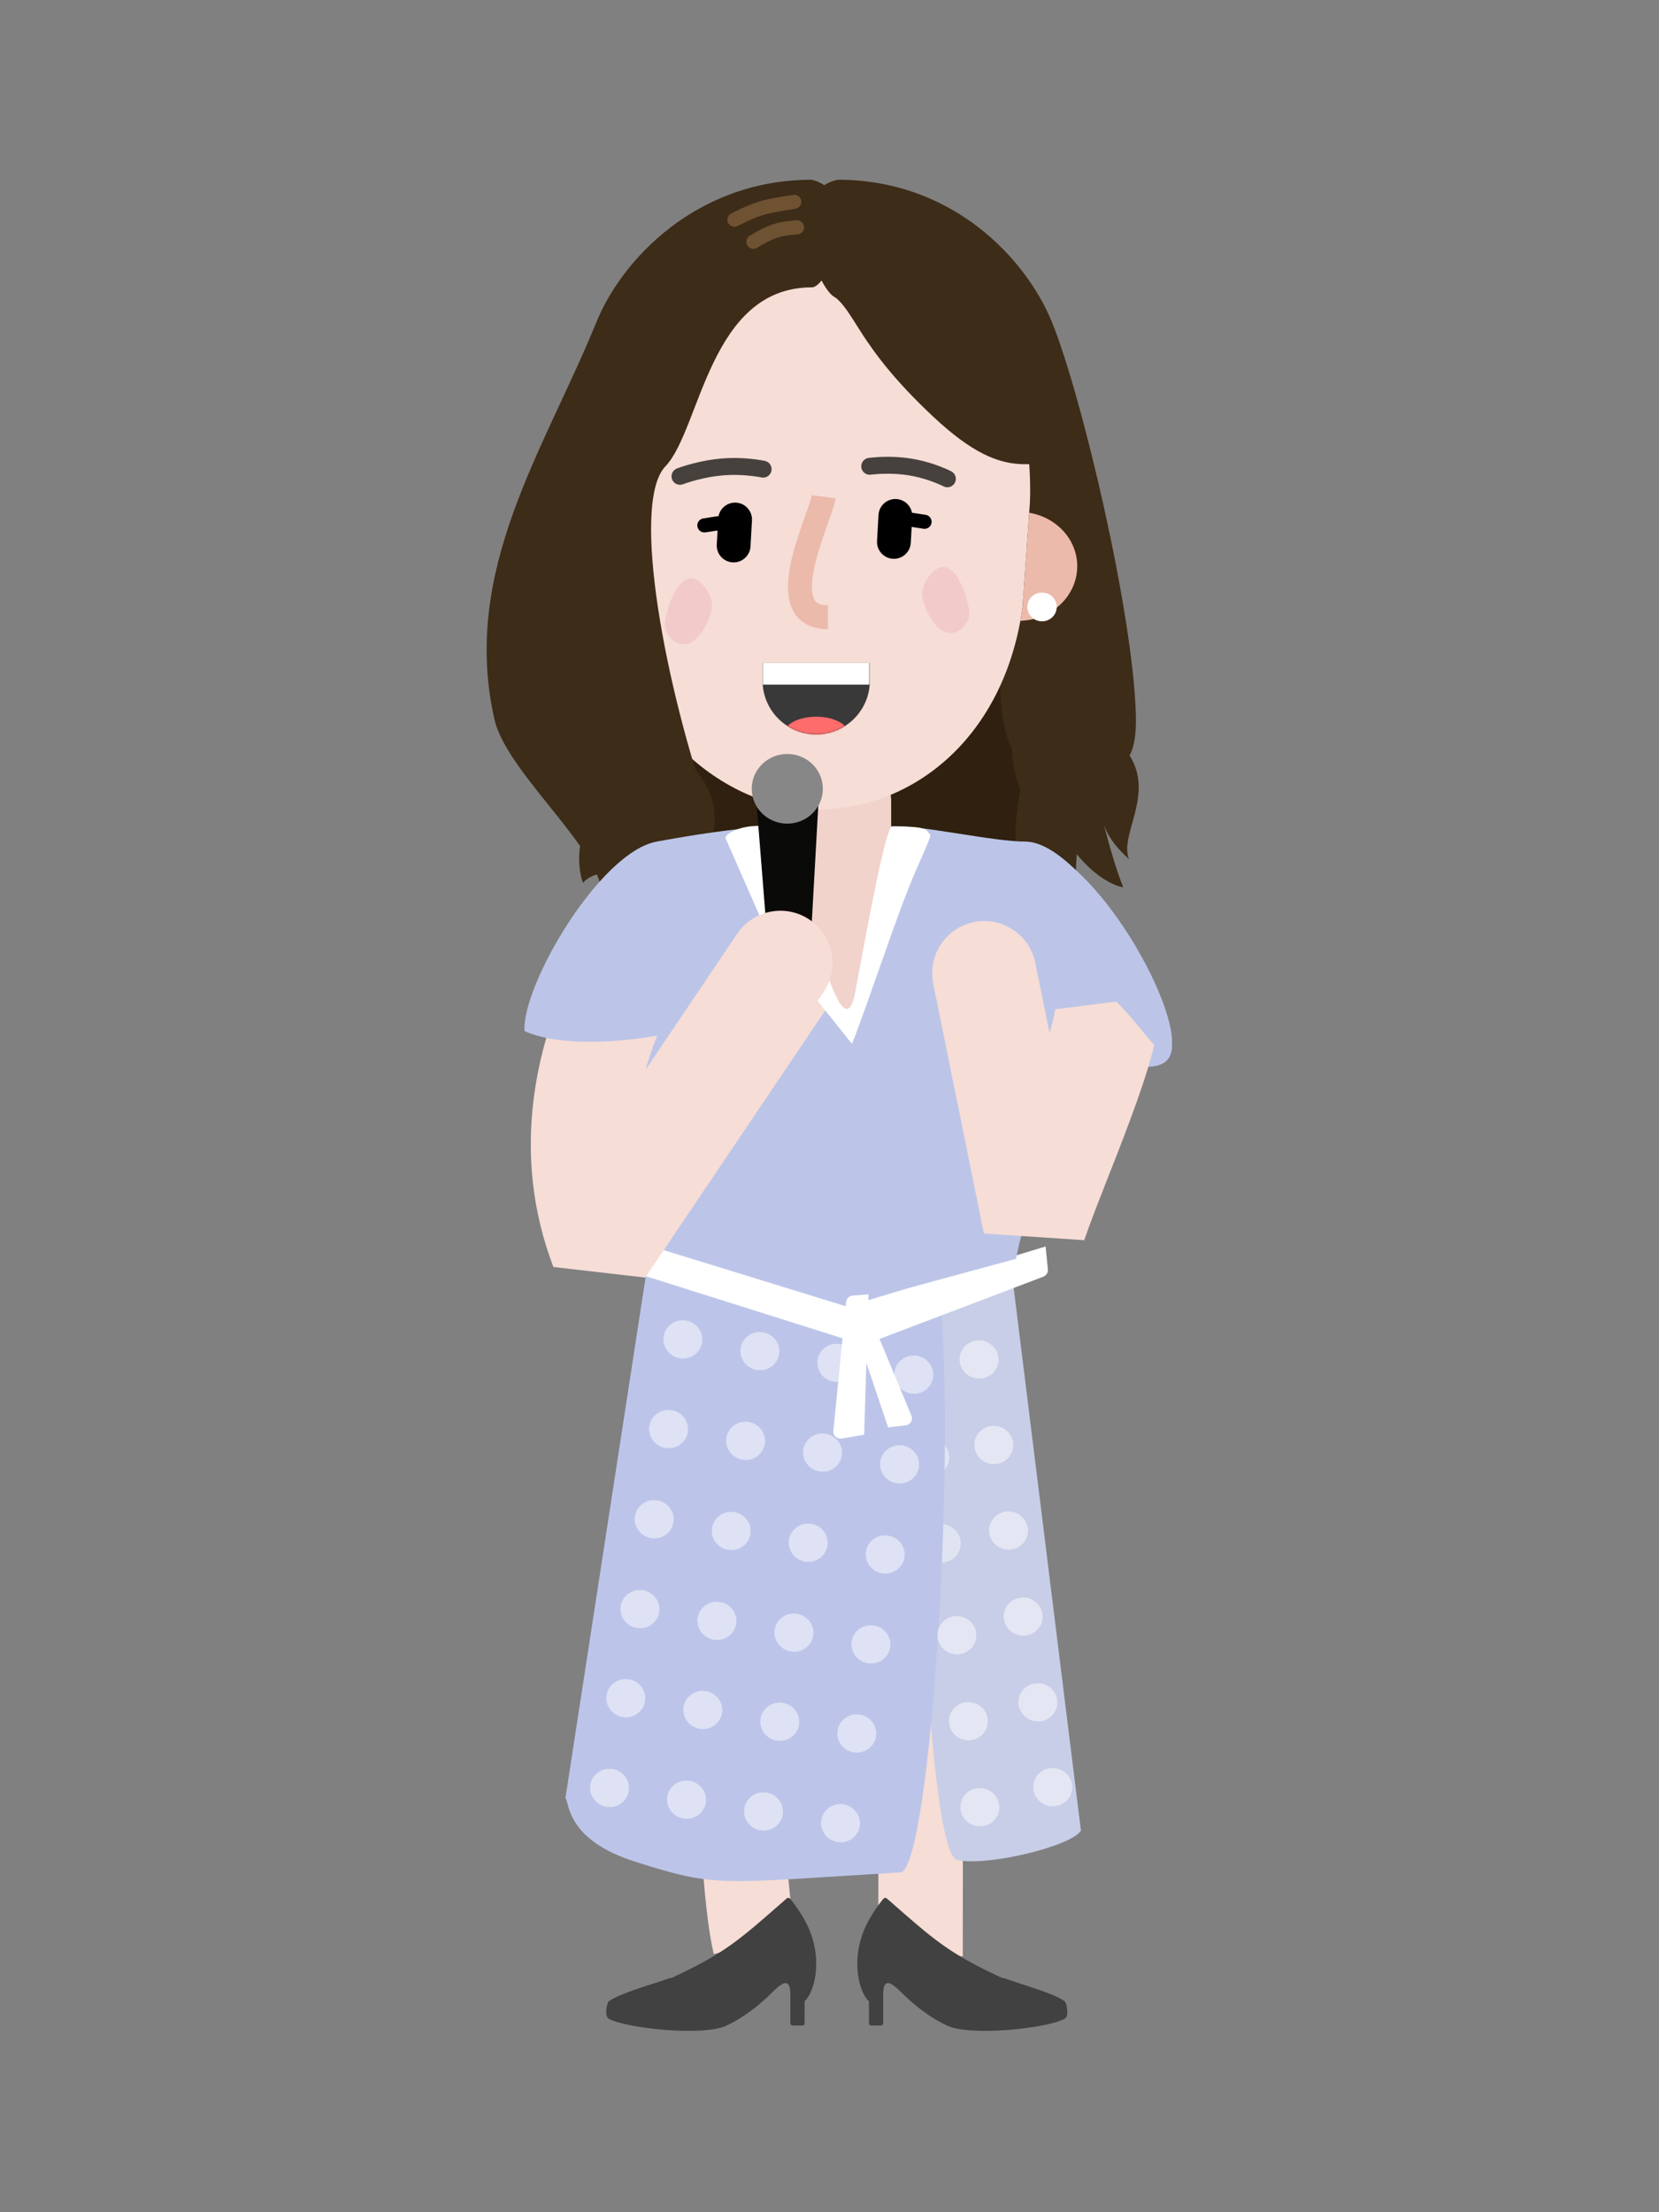 <svg xmlns="http://www.w3.org/2000/svg" xmlns:xlink="http://www.w3.org/1999/xlink" width="1200" height="1600" viewBox="0 0 1200 1600" id="singer"><rect x="0" y="0" width="1200" height="1600" fill="#808080" stroke="none"/><defs><path id="a" d="M1.618,0.578 C1.205,2.85 0.988,5.191 0.988,7.583 L0.988,19.938 C0.988,41.376 18.358,58.755 39.786,58.755 C61.213,58.755 78.583,41.376 78.583,19.938 L78.583,7.583 C78.583,5.191 78.367,2.85 77.952,0.578 L1.618,0.578 Z"></path></defs><g fill="none" fill-rule="evenodd"><g transform="translate(352 130)"><g><path fill="#2F200F" fill-rule="nonzero" d="M114.499,440.556 C108.62,399.557 137.1,361.742 178.11,356.093 L328.235,335.413 C373.077,329.235 414.198,361.761 418.525,406.829 C422.746,450.789 390.244,489.537 346.217,493.032 L195.101,505.029 C155.493,508.173 120.139,479.894 114.499,440.556 Z"></path><path fill="#3D2C18" fill-rule="nonzero" d="M309.475,152.77 C361.823,152.77 360.083,211.288 383.029,233.064 C390.083,274.704 357.601,357.254 378.681,409.175 C406.103,444.776 396.918,459.869 393.449,463.665 C393.019,464.021 392.66,464.356 392.378,464.671 C392.378,464.671 392.82,464.354 393.449,463.665 C400.676,457.671 427.656,445.544 434.251,416.43 C441.632,383.837 462.26,403.865 461.22,364.919 C459.834,313.07 433.635,202.209 418.474,164.942 C405.567,133.214 368.277,92.471 309.475,92.471 C279.363,98.793 300.362,152.77 309.475,152.77 Z"></path><rect width="90.976" height="116.733" x="201.629" y="404.077" fill="#F1D3CB" fill-rule="nonzero" rx="45.488"></rect><path fill="#F6DDD6" fill-rule="nonzero" d="M80.59,162.244 C80.59,81.043 151.625,15.216 239.252,15.216 C326.879,15.216 397.914,81.043 397.914,162.244 L387.729,308.481 C374.934,403.338 308.347,455.509 239.252,455.509 C170.158,455.509 100.158,392.271 90.775,308.481 L80.59,162.244 Z"></path><path fill="#393939" d="M199.595,349.472 C199.593,349.638 199.592,349.804 199.592,349.971 L199.592,362.326 C199.592,383.765 216.962,401.144 238.39,401.144 C259.816,401.144 277.187,383.765 277.187,362.326 L277.187,349.971 C277.187,349.804 277.186,349.638 277.184,349.472 L199.595,349.472 Z"></path><g transform="translate(198.604 342.388)"><mask id="b" fill="#fff"><use xlink:href="#a"></use></mask><g fill-rule="nonzero" mask="url(#b)"><g transform="translate(0 6.114)"><ellipse cx="39.785" cy="52.351" fill="#FF6C6C" rx="23.397" ry="12.482"></ellipse><rect width="77.594" height="15.676" x=".988" y=".97" fill="#FFF"></rect></g></g></g><path fill="#46413D" fill-rule="nonzero" d="M169.531 201.656C178.3 200.899 186.917 201.248 194.842 202.29 196.358 202.489 197.744 202.702 198.986 202.917L200.04 203.107C200.617 203.215 201.049 203.303 201.324 203.364 204.62 204.091 206.703 207.353 205.977 210.65 205.267 213.873 202.137 215.937 198.919 215.35L198.275 215.219C198.04 215.173 197.729 215.114 197.347 215.045 196.16 214.831 194.786 214.616 193.25 214.414 186.142 213.48 178.385 213.165 170.582 213.839 164.735 214.344 158.78 215.42 152.952 216.898 150.024 217.64 147.323 218.434 144.919 219.226L144.12 219.493C143.865 219.579 143.621 219.663 143.389 219.744L142.452 220.078 142.037 220.233C138.89 221.451 135.351 219.886 134.133 216.737 132.915 213.588 134.48 210.047 137.627 208.828L138.27 208.587C138.894 208.358 139.737 208.062 140.78 207.716L141.099 207.61C143.762 206.733 146.735 205.859 149.951 205.044 156.38 203.414 162.973 202.223 169.531 201.656zM280.167 200.789C288.629 200.101 298.006 200.222 307.304 201.721 312.818 202.61 318.228 203.99 323.439 205.728 326.765 206.836 329.816 208.026 332.534 209.22L333.476 209.64C334.658 210.175 335.541 210.606 336.093 210.894 339.084 212.457 340.243 216.151 338.681 219.144 337.156 222.066 333.602 223.24 330.65 221.84L329.92 221.476 329.778 221.408C329.167 221.112 328.444 220.779 327.62 220.416 325.233 219.367 322.529 218.313 319.575 217.329 314.96 215.79 310.182 214.571 305.359 213.793 297.158 212.471 288.717 212.363 281.156 212.977L280.265 213.054C279.979 213.08 279.706 213.106 279.446 213.133L278.261 213.264 277.923 213.307C274.58 213.774 271.492 211.442 271.025 208.098 270.557 204.754 272.888 201.664 276.23 201.196L276.967 201.102C277.752 201.008 278.83 200.898 280.167 200.789z"></path><path fill="#000" fill-rule="nonzero" d="M184.136 240.71C186.916 240.279 189.518 242.185 189.948 244.965 190.367 247.673 188.572 250.212 185.912 250.741L185.694 250.78 158.261 255.029C155.481 255.46 152.879 253.554 152.449 250.774 152.03 248.066 153.824 245.527 156.485 244.997L156.702 244.959 184.136 240.71zM284.309 242.363C284.728 239.655 287.205 237.778 289.901 238.078L290.12 238.107 317.554 242.355C320.333 242.786 322.238 245.389 321.807 248.17 321.389 250.877 318.911 252.755 316.215 252.455L315.996 252.426 288.562 248.177C285.783 247.747 283.878 245.144 284.309 242.363z"></path><path fill="#000" fill-rule="nonzero" d="M167.518 245.052C167.9 238.309 173.673 233.153 180.412 233.535 187.047 233.911 192.145 239.517 191.936 246.125L191.922 246.436 190.858 265.225C190.476 271.968 184.703 277.124 177.964 276.742 171.329 276.366 166.231 270.76 166.44 264.152L166.454 263.841 167.518 245.052zM283.448 242.449C283.83 235.707 289.603 230.551 296.342 230.933 302.978 231.309 308.076 236.914 307.867 243.523L307.853 243.833 306.789 262.624C306.407 269.366 300.634 274.522 293.895 274.14 287.259 273.764 282.161 268.159 282.37 261.55L282.384 261.24 283.448 242.449z"></path><path fill="#EBBAAA" fill-rule="nonzero" d="M235.219,228.112 L252.366,230.516 L252.287,231.034 C251.888,233.486 251.018,236.468 249.469,241.013 L243.917,256.818 C243.737,257.336 243.58,257.793 243.451,258.17 C241.469,263.994 239.898,269.041 238.629,273.803 L238.279,275.14 C235.441,286.187 234.575,294.802 235.879,300.47 C237.05,305.556 239.687,307.696 246.479,307.769 L246.847,307.771 L246.847,325.094 C231.771,325.094 222.02,317.452 219.007,304.357 C216.861,295.033 218.115,283.541 221.899,269.34 C223.119,264.761 224.572,260.017 226.338,254.73 L227.531,251.22 C229.119,246.636 232.352,237.537 232.59,236.849 L233.023,235.591 C234.261,231.959 234.957,229.611 235.178,228.37 L235.219,228.112 Z"></path><path fill="#F2CACA" fill-rule="nonzero" d="M349.068 314.554C348.628 321.248 340.107 331.143 330.69 326.683 321.274 322.223 314.526 305.097 314.965 298.401 315.405 291.706 324.28 276.423 333.697 280.883 343.114 285.344 349.507 307.858 349.068 314.554zM128.938 322.76C129.377 329.456 137.898 339.35 147.315 334.89 156.732 330.43 163.479 313.304 163.039 306.608 162.6 299.912 153.725 284.63 144.309 289.09 134.892 293.551 128.498 316.065 128.938 322.76z"></path><path fill="#3D2C18" fill-rule="nonzero" d="M129.316,207.275 C154.778,180.587 160.889,77.822 235.238,77.822 C248.183,77.822 273.431,9.478 235.238,0 C151.723,0 97.744,57.868 79.411,102.93 C41.705,195.616 -18.793,282.411 5.651,390.329 C15.573,434.137 103.753,500.517 79.412,530.537 C55.071,560.557 122.721,498.478 162.442,461.562 C129.316,368.07 103.854,233.963 129.316,207.275 Z"></path><path fill="#6E5232" fill-rule="nonzero" d="M221.706 10.932C224.483 10.489 227.094 12.383 227.536 15.162 227.979 17.941 226.086 20.552 223.309 20.995L215.034 22.33C212.71 22.714 211.185 22.982 209.502 23.298 205.408 24.064 202.355 24.789 199.437 25.705L198.952 25.859C194.436 27.316 189.825 29.344 181.491 33.495 178.974 34.749 175.917 33.724 174.663 31.205 173.41 28.686 174.435 25.627 176.953 24.373L178.655 23.529C186.375 19.722 191.055 17.7 195.826 16.161 199.162 15.084 202.539 14.255 206.894 13.42L209.942 12.86C212.45 12.417 215.456 11.929 221.706 10.932zM224.201 29.338C227.007 29.149 229.436 31.271 229.625 34.078 229.815 36.886 227.694 39.316 224.887 39.505L223.642 39.595C212.046 40.479 206.883 42.419 195.611 49.255 193.206 50.714 190.074 49.945 188.617 47.539 187.159 45.132 187.927 41.999 190.332 40.541L191.588 39.785C203.745 32.521 210.411 30.27 224.201 29.338z"></path><path fill="#3D2C18" fill-rule="nonzero" d="M122.436,482.77 C135.81,483.411 154.536,467.932 162.228,460.112 C160.153,486.522 141.394,496.248 133.201,500.913 C122.294,507.123 117.054,529.055 109.9,538.289 C108.032,533.619 89.081,514.147 92.761,499.667 C97.36,481.567 105.718,481.968 122.436,482.77 Z"></path><path fill="#3D2C18" fill-rule="nonzero" d="M125.752,431.515 C115.058,410.914 117.076,373.566 114.039,353.193 C136.305,382.508 139.094,411.913 150.671,426.027 C181.768,463.941 151.753,491.461 156.306,512.329 C144.56,496.865 141.538,486.888 141.538,465.437 C141.538,436.779 138.836,456.719 125.752,431.515 Z"></path><path fill="#3D2C18" fill-rule="nonzero" d="M98.383 459.536C111.757 460.178 130.484 444.699 138.175 436.879 136.101 463.289 138.05 523.601 121.739 509.493 105.429 495.387 76.868 499.31 69.714 508.544 67.846 503.875 65.028 490.915 68.708 476.435 73.307 458.334 81.666 458.735 98.383 459.536zM254.073 85.642C328.422 85.642 303.731 122.008 381.905 161.531 396.291 186.756 395.81 239.398 386.644 320.919 380.852 372.426 371.974 425.372 391.991 451.359 409.656 474.294 416.248 486.135 417.664 492.019 414.726 493.217 411.97 492.111 408.882 495.569 408.882 495.569 419.936 501.463 417.664 492.019 421.508 490.453 425.665 484.944 431.289 460.114 441.774 413.823 471.071 442.268 469.593 386.953 467.624 313.313 430.415 155.859 408.882 102.93 390.55 57.868 337.589 2.84217094e-14 254.073 2.84217094e-14 211.304 8.979 241.128 85.642 254.073 85.642z"></path><path fill="#EBBAAA" d="M386.059,319.011 C409.268,318.319 427.647,300.362 427.186,278.733 C426.78,259.669 411.87,244.078 392.44,240.855 L387.729,308.481 C387.248,312.052 386.691,315.561 386.059,319.011 Z"></path><ellipse cx="401.722" cy="308.979" fill="#FFF" fill-rule="nonzero" rx="10.626" ry="10.409"></ellipse><path fill="#3D2C18" fill-rule="nonzero" d="M414.479,422.945 C417.68,400.543 404.98,355.948 398.231,336.451 C425.545,361.335 432.202,401.341 435.547,419.147 C440.001,442.856 452.137,491.939 460.471,511.655 C455.219,511.086 441.091,505.449 426.596,487.449 C408.477,464.949 410.477,450.948 414.479,422.945 Z"></path><path fill="#3D2C18" fill-rule="nonzero" d="M419.666,417.294 C405.342,398.931 400.427,361.84 393.677,342.343 C420.991,367.227 439.934,392.188 453.927,404.017 C491.516,435.79 456.311,471.641 464.646,491.358 C450.237,478.231 445.421,468.954 441.458,447.858 C436.164,419.673 437.19,439.763 419.666,417.294 Z"></path><path fill="#3D2C18" fill-rule="nonzero" d="M385.251 445.461C388.453 423.058 392.001 406.632 385.251 387.136 412.565 412.019 459.956 429.215 442.075 445.776 424.192 462.337 422.909 514.454 431.244 534.171 425.992 533.601 411.863 527.964 397.368 509.964 379.25 487.464 381.25 473.463 385.251 445.461zM370.897 141.262C380.765 161.713 416.356 192.174 432.917 204.848 396.145 198.721 379.377 224.107 323.211 171.535 267.044 118.963 267.352 94.924 249.342 82.918 254.053 80.571 302.445 86.582 324.644 93.842 352.393 102.917 358.561 115.699 370.897 141.262z"></path></g><g fill-rule="nonzero" transform="translate(57.005 699.46)"><path fill="#F6DDD6" d="M275.984 211.873C282.864 242.71 286.013 310.213 287.062 413.242L287.199 428.421C287.439 458.054 287.499 485.361 287.461 526.631L287.395 582.961 287.395 585.421 226.286 585.421 226.361 514.833C226.377 478.216 226.299 452.758 226.056 424.539L225.99 417.309C225.033 318.876 222.01 251.695 216.514 225.976L216.343 225.193 275.984 211.873zM107.197 206.14L166.837 219.462C161.566 243.086 157.521 312.41 157.017 388.002L157.003 390.295C156.545 470.519 160.103 540.157 166.578 569.054L166.775 569.917 107.259 583.785C99.283 549.517 95.481 477.268 95.882 392.517L95.895 389.945C96.353 309.856 100.509 237.202 106.999 207.041L107.197 206.14z"></path><path fill="#C8CEE7" d="M372.871,494.546 L321.947,83.814 L264.912,83.814 C248.616,215.078 262.06,510.636 283.244,515.721 C304.429,520.795 366.081,505.836 372.871,494.546 Z"></path><ellipse cx="263.578" cy="224.587" fill="#FFF" opacity=".44" rx="13.816" ry="14.082" transform="rotate(101.187 263.578 224.587)"></ellipse><ellipse cx="271.892" cy="286.796" fill="#FFF" opacity=".44" rx="13.816" ry="14.082" transform="rotate(101.187 271.892 286.796)"></ellipse><path fill="#BCC5E9" d="M5.96855898e-13,470.925 L72.508,5.68434189e-14 L268.664,83.814 C284.959,207.531 263.997,523.465 242.296,524.769 C109.233,532.769 109.917,535.805 50.924,517.188 C1.321,501.536 3.101,475.786 5.96855898e-13,470.925 Z"></path><path fill="#FFF" d="M200.754,138.574 L18.291,80.981 C15.735,80.174 14.242,77.523 14.875,74.918 L18.842,58.595 L207.378,116.72 L207.378,133.715 C207.378,137.158 204.035,139.61 200.754,138.574 Z"></path><path fill="#FFF" d="M193.776,205.409 L203.055,112.081 C203.297,109.652 205.248,107.754 207.7,107.568 L219.223,106.689 L216.066,208.231 L199.762,210.964 C196.426,211.523 193.444,208.756 193.776,205.409 Z"></path><path fill="#FFF" d="M250.237,194.402 L220.626,123.162 C219.686,120.902 217.272,119.631 214.878,120.136 L206.045,121.998 L233.423,202.923 L246.128,201.421 C249.486,201.024 251.535,197.524 250.237,194.402 Z"></path><path fill="#FFF" d="M227.204,138.939 L345.692,93.904 C347.843,93.086 349.179,90.926 348.951,88.636 L347.301,72.064 L213.88,112.472 L220.501,135.58 C221.323,138.447 224.419,139.999 227.204,138.939 Z"></path><path fill="#414141" d="M216.518 565.214C219.738 558.061 224.247 550.907 229.828 543.968 230.473 543.132 231.546 542.918 232.405 543.55 266.97 573.835 276.526 582.894 316.161 601.267 316.375 601.053 316.804 601.053 317.234 601.267 329.257 605.679 351.799 611.569 361.031 617.877 362.749 619.354 364.466 628.994 361.031 630.686 348.15 637.625 292.701 643.535 275.955 635.546 263.933 629.87 252.801 621.413 242.495 611.11 237.128 605.852 230.473 599.962 229.828 611.324L229.828 633.865C229.828 634.711 228.969 635.546 228.111 635.546L221.24 635.546C220.167 635.546 219.523 634.711 219.523 633.865L219.523 617.877C213.619 613.342 205.568 590.455 216.518 565.214zM175.974 565.214C172.753 558.061 168.245 550.907 162.663 543.968 162.019 543.132 160.945 542.918 160.087 543.55 125.521 573.835 115.966 582.894 76.331 601.267 76.116 601.053 75.687 601.053 75.257 601.267 63.234 605.679 40.692 611.569 31.46 617.877 29.743 619.354 28.025 628.994 31.46 630.686 44.342 637.625 99.791 643.535 116.536 635.546 128.559 629.87 139.692 621.413 149.997 611.11 155.364 605.852 162.019 599.962 162.663 611.324L162.663 633.865C162.663 634.711 163.522 635.546 164.381 635.546L171.251 635.546C172.325 635.546 172.968 634.711 172.968 633.865L172.968 617.877C178.872 613.342 186.924 590.455 175.974 565.214z"></path><g fill="#FFF" opacity=".5" transform="translate(15.308 122.882)"><ellipse cx="236.691" cy="41.864" rx="13.812" ry="14.086" transform="rotate(99.032 236.69 41.864)"></ellipse><ellipse cx="283.872" cy="30.901" rx="13.812" ry="14.086" transform="rotate(99.032 283.872 30.9)"></ellipse><ellipse cx="294.529" cy="92.767" rx="13.812" ry="14.086" transform="rotate(99.032 294.53 92.767)"></ellipse><ellipse cx="305.188" cy="154.632" rx="13.812" ry="14.086" transform="rotate(99.032 305.188 154.632)"></ellipse><ellipse cx="315.784" cy="216.876" rx="13.812" ry="14.086" transform="rotate(99.032 315.784 216.876)"></ellipse><ellipse cx="326.423" cy="278.863" rx="13.812" ry="14.086" transform="rotate(99.032 326.423 278.863)"></ellipse><ellipse cx="337.161" cy="340.228" rx="13.812" ry="14.086" transform="rotate(99.032 337.16 340.228)"></ellipse><ellipse cx="267.833" cy="230.307" rx="13.816" ry="14.082" transform="rotate(101.183 267.833 230.307)"></ellipse><ellipse cx="276.151" cy="292.517" rx="13.816" ry="14.082" transform="rotate(101.183 276.15 292.517)"></ellipse><ellipse cx="284.469" cy="354.728" rx="13.816" ry="14.082" transform="rotate(101.183 284.469 354.728)"></ellipse><ellipse cx="226.373" cy="106.749" rx="13.812" ry="14.086" transform="rotate(99.032 226.373 106.749)"></ellipse><ellipse cx="215.998" cy="171.944" rx="13.812" ry="14.086" transform="rotate(99.032 215.998 171.944)"></ellipse><ellipse cx="205.658" cy="236.961" rx="13.812" ry="14.086" transform="rotate(99.032 205.658 236.96)"></ellipse><ellipse cx="195.419" cy="301.403" rx="13.812" ry="14.086" transform="rotate(99.032 195.419 301.403)"></ellipse><ellipse cx="180.999" cy="33.364" rx="13.812" ry="14.086" transform="rotate(99.032 181 33.364)"></ellipse><ellipse cx="170.681" cy="98.249" rx="13.812" ry="14.086" transform="rotate(99.032 170.681 98.249)"></ellipse><ellipse cx="160.304" cy="163.444" rx="13.812" ry="14.086" transform="rotate(99.032 160.304 163.444)"></ellipse><ellipse cx="149.964" cy="228.462" rx="13.812" ry="14.086" transform="rotate(99.032 149.964 228.462)"></ellipse><ellipse cx="139.727" cy="292.905" rx="13.812" ry="14.086" transform="rotate(99.032 139.727 292.905)"></ellipse><ellipse cx="125.308" cy="24.866" rx="13.812" ry="14.086" transform="rotate(99.032 125.308 24.866)"></ellipse><ellipse cx="114.99" cy="89.749" rx="13.812" ry="14.086" transform="rotate(99.032 114.99 89.75)"></ellipse><ellipse cx="104.609" cy="154.945" rx="13.812" ry="14.086" transform="rotate(99.032 104.61 154.945)"></ellipse><ellipse cx="94.27" cy="219.964" rx="13.812" ry="14.086" transform="rotate(99.032 94.27 219.964)"></ellipse><ellipse cx="84.036" cy="284.396" rx="13.812" ry="14.086" transform="rotate(99.032 84.036 284.396)"></ellipse><ellipse cx="69.616" cy="16.366" rx="13.812" ry="14.086" transform="rotate(99.032 69.616 16.366)"></ellipse><ellipse cx="59.298" cy="81.251" rx="13.812" ry="14.086" transform="rotate(99.032 59.298 81.25)"></ellipse><ellipse cx="48.915" cy="146.445" rx="13.812" ry="14.086" transform="rotate(99.032 48.915 146.445)"></ellipse><ellipse cx="38.575" cy="211.465" rx="13.812" ry="14.086" transform="rotate(99.032 38.575 211.465)"></ellipse><ellipse cx="28.344" cy="275.908" rx="13.812" ry="14.086" transform="rotate(99.032 28.344 275.908)"></ellipse><ellipse cx="183.667" cy="366.284" rx="13.812" ry="14.086" transform="rotate(99.032 183.667 366.284)"></ellipse><ellipse cx="127.975" cy="357.785" rx="13.812" ry="14.086" transform="rotate(99.032 127.975 357.785)"></ellipse><ellipse cx="72.284" cy="349.287" rx="13.812" ry="14.086" transform="rotate(99.032 72.284 349.287)"></ellipse><ellipse cx="16.592" cy="340.788" rx="13.812" ry="14.086" transform="rotate(99.032 16.592 340.788)"></ellipse></g></g><g fill-rule="nonzero" transform="translate(27.341 415.317)"><path fill="#BCC5E8" d="M319.195,80.363 L374.928,311.088 C374.928,311.088 374.928,321.563 368.308,327.052 C361.688,332.539 355.578,365.129 355.578,365.129 C355.578,365.129 325.289,373.357 264.709,389.813 C212.371,381.274 183.753,376.578 178.857,375.725 C177.015,375.405 166.898,367.958 166.898,367.958 L118.801,361.479 C118.801,361.479 88.226,341.518 82.115,333.037 C76.004,324.557 78.55,308.593 78.55,308.593 L85.571,187.135 L127.213,80.363 L202.805,90.341 L319.195,80.363 Z"></path><path fill="#F6DDD6" d="M123.968,149.949 L120.135,156.314 C118.095,159.717 115.754,163.649 114.485,165.859 C109.996,173.674 105.904,181.464 102.056,189.745 C92.993,209.251 86.352,229.245 82.817,249.711 L82.615,250.905 L164.087,130.009 C175.606,112.916 198.676,108.277 215.88,119.481 L216.399,119.825 C233.483,131.35 238.12,154.432 226.922,171.645 L226.577,172.165 L87.389,378.706 L20.926,371.042 C5.7,331.024 1.544,290.193 6.67,249.465 C10.708,217.382 20.217,187.003 33.712,157.957 C38.239,148.214 42.992,139.097 48.109,130.089 L49.393,127.846 C51.02,125.028 53.597,120.701 55.68,117.227 L59.331,111.173 C69.918,93.82 92.382,87.996 110.06,98.021 L110.6,98.333 C128.537,108.893 134.522,132.002 123.968,149.949 Z"></path><path fill="#BCC5E8" d="M95.663 63.369C137.075 55.673 174.96 51.104 195.132 52.467L112.723 200.354C64.728 211.256 21.324 210.347.054 200.354-1.983 167.625 54.25 71.065 95.663 63.369zM362.264 63.369C338.537 63.369 284.881 50.937 264.709 52.301L348.335 200.354C396.329 211.256 466.338 245.13 468.375 212.402 470.412 179.673 403.999 63.369 362.264 63.369z"></path><polygon fill="#F1D3CB" points="189.478 90.632 257.627 83.124 234.637 192.78 189.478 117.99"></polygon><path fill="#FFF" d="M238.963,173.212 C247.111,131.708 258.817,63.844 265.237,52.564 C270.191,52.564 289.188,51.745 291.454,55.921 C293.719,60.098 297.133,52.689 283.53,83.371 C269.926,114.054 248.469,181.039 236.926,209.641 L179.03,137.37 L145.46,60.893 C144.781,56.901 164.735,46.343 189.179,55.921 C198.937,81.541 228.778,225.094 238.963,173.212 Z"></path><polygon fill="#0A0A08" points="166.898 23.218 213.338 23.218 206.209 151.089 177.083 151.089"></polygon><ellipse cx="190.119" cy="25.191" fill="#878787" rx="25.715" ry="25.191"></ellipse><path fill="#F6DDD6" d="M369.526,151.053 C365.386,130.646 345.495,117.462 325.099,121.605 C304.703,125.747 291.525,145.648 295.666,166.055 L369.526,151.053 Z M369.277,339.339 L332.345,346.84 L404.895,351.649 L369.277,339.339 Z M295.666,166.055 L332.345,346.84 L406.207,331.838 L369.526,151.053 L295.666,166.055 Z M404.895,351.649 C412.897,328.473 425.456,298.725 437.928,265.205 C443.77,249.504 449.342,233.539 453.263,219.414 C456.657,207.184 460.734,190.073 458.825,175.115 L384.065,184.664 C383.826,182.79 384.217,186.36 380.643,199.239 C377.594,210.223 372.915,223.798 367.297,238.897 C356.849,266.975 341.654,303.868 333.658,327.028 L404.895,351.649 Z"></path><path fill="#BCC5E8" d="M367.015,64.367 C343.288,64.367 412.403,128.419 392.231,129.782 L386.927,152.893 C434.922,163.796 466.338,242.804 468.375,210.075 C470.412,177.347 415.623,78.624 367.015,64.367 Z"></path><path fill="#F6DDD6" d="M153.903,130.009 C165.537,112.744 188.958,108.184 206.214,119.825 C223.298,131.35 227.935,154.432 216.737,171.645 L216.393,172.164 L146.799,275.435 C135.164,292.7 111.743,297.26 94.487,285.619 C77.403,274.094 72.766,251.012 83.965,233.799 L84.309,233.279 L153.903,130.009 Z"></path></g></g></g></svg>